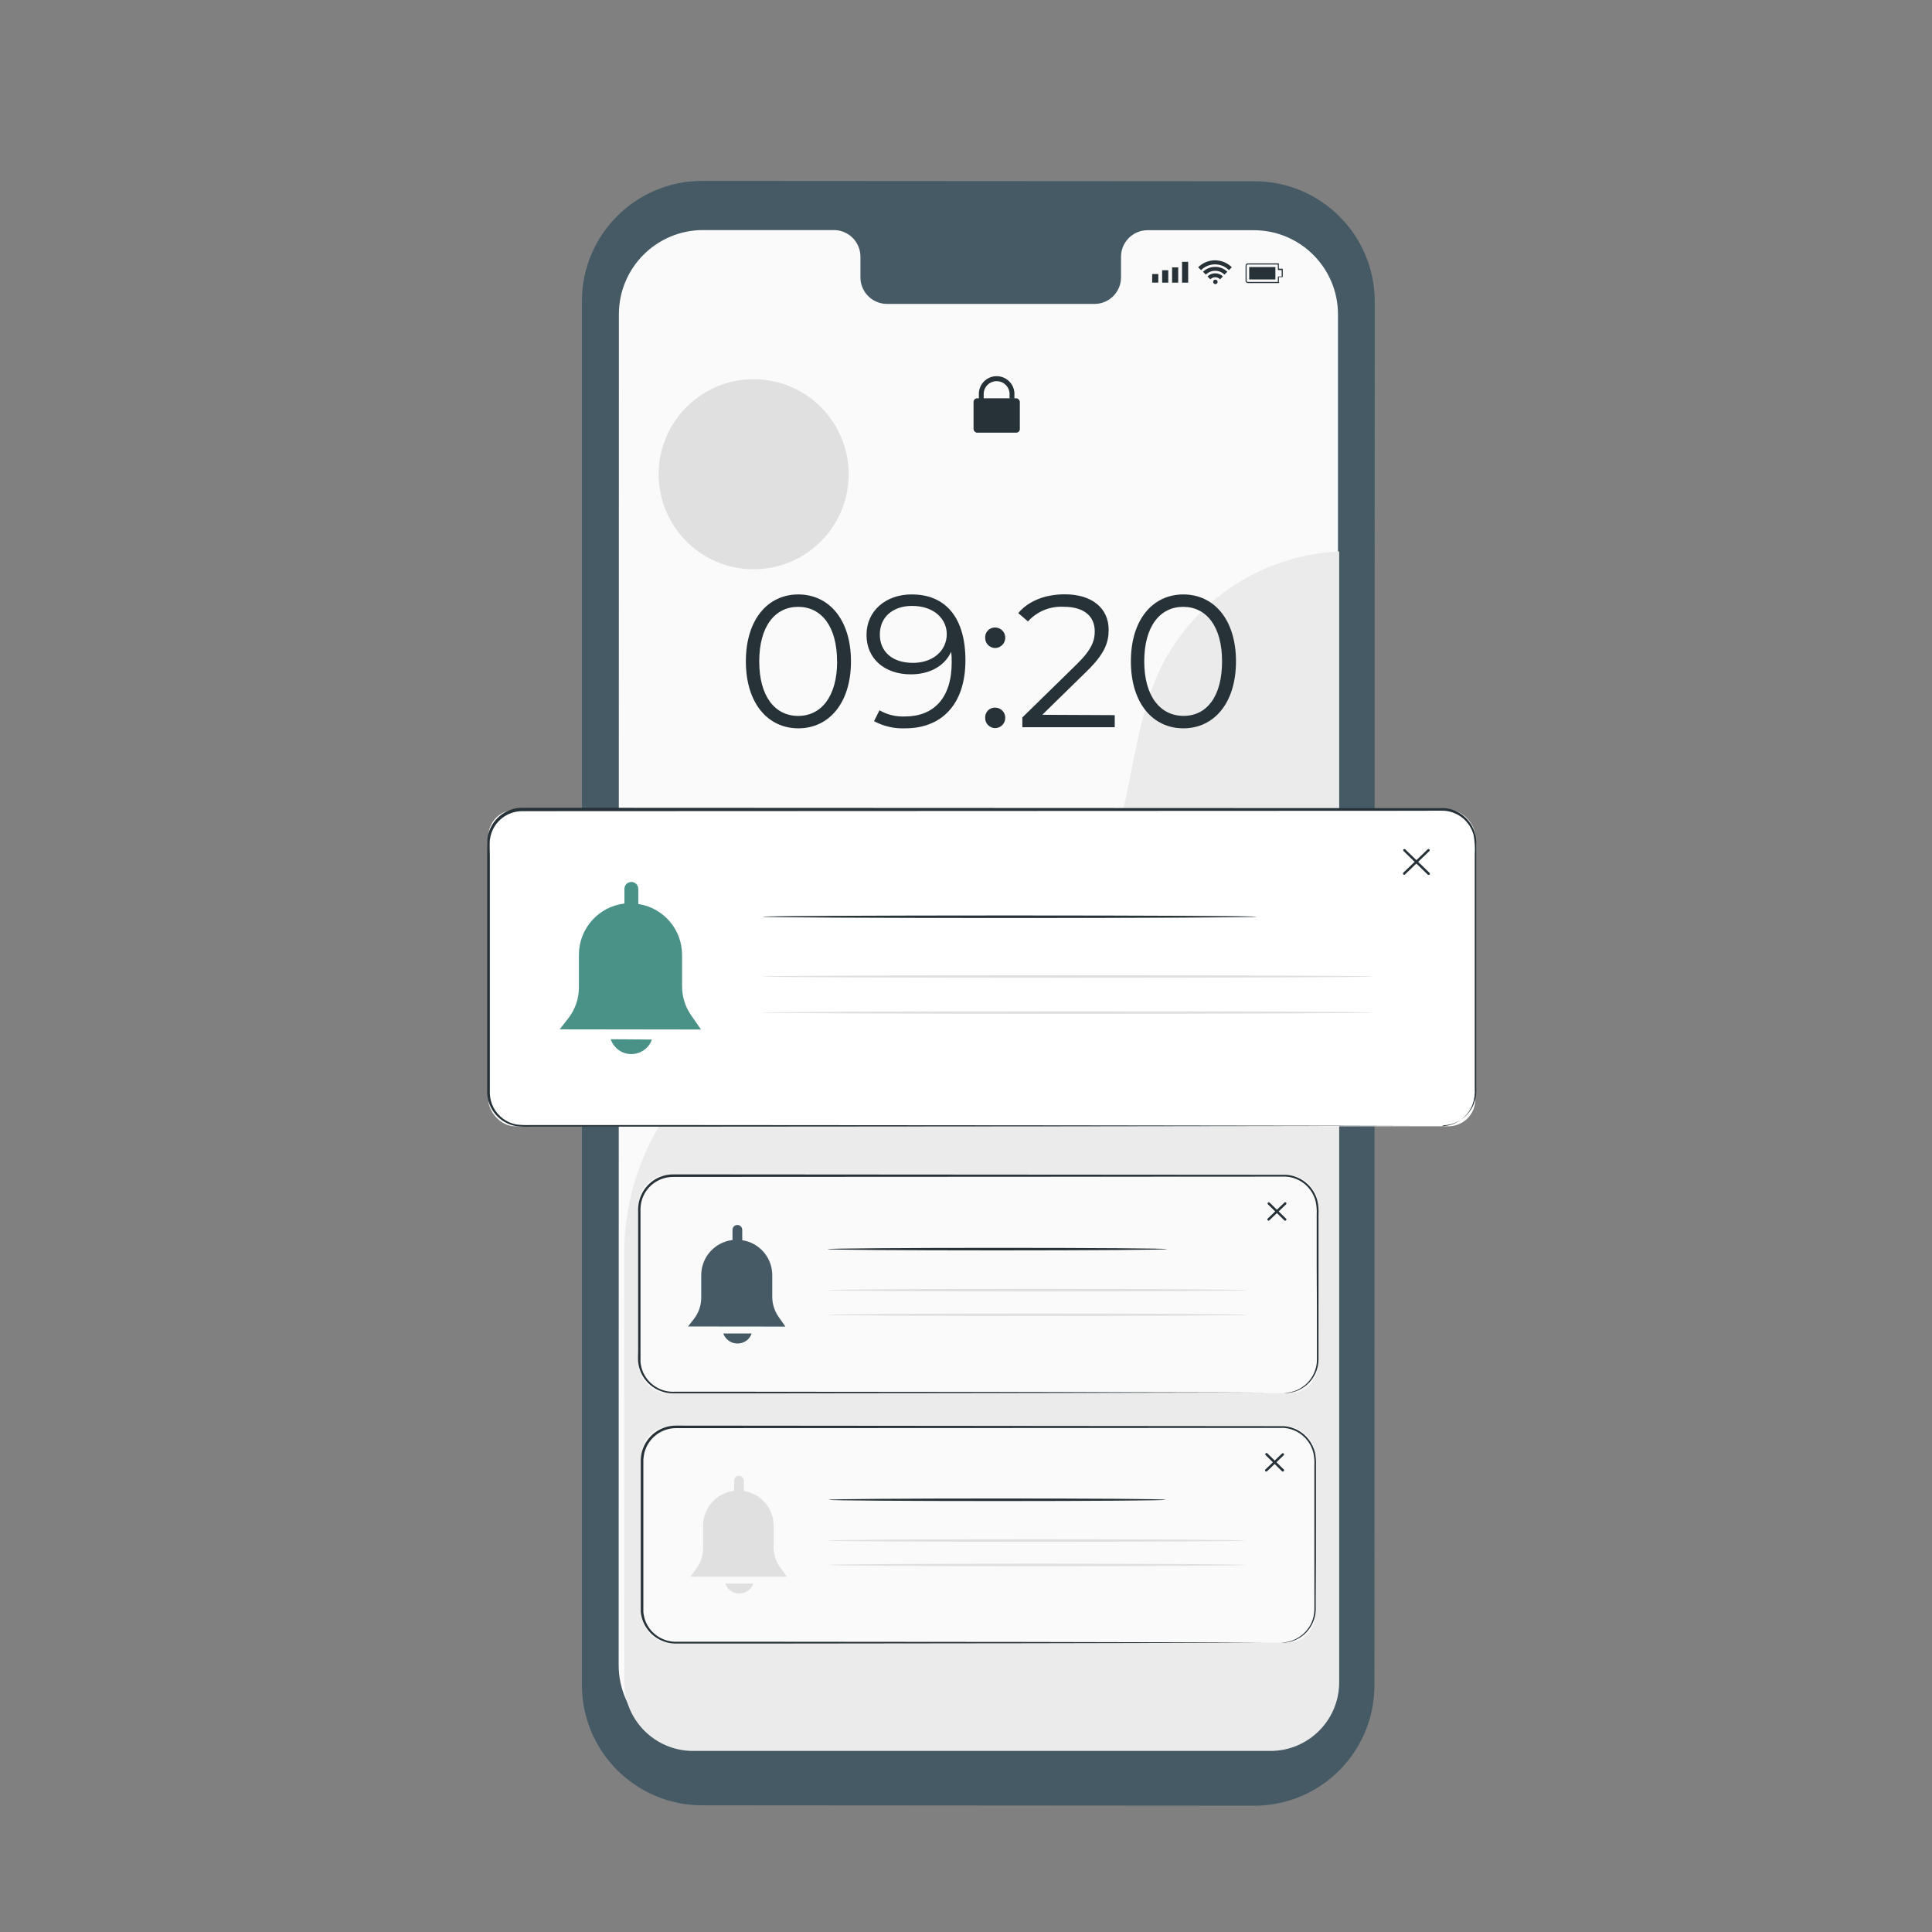 <?xml version="1.0" encoding="UTF-8"?>
<svg id="Layer_1" xmlns="http://www.w3.org/2000/svg" version="1.1" viewBox="0 0 500 500">
  <rect x="0" y="0" width="500" height="500" fill="#808080" stroke="none"/>
  <!-- Generator: Adobe Illustrator 29.5.1, SVG Export Plug-In . SVG Version: 2.1.0 Build 141)  -->
  <defs>
    <style>
      .st0 {
        fill: #e0e0e0;
      }

      .st1 {
        fill: #ebebeb;
      }

      .st2 {
        fill: #4a9288;
      }

      .st3 {
        fill: #263238;
      }

      .st4 {
        fill: #fff;
      }

      .st5 {
        fill: #fafafa;
      }

      .st6 {
        fill: #455a64;
      }
    </style>
  </defs>
  <g id="freepik--Device--inject-35">
    <path class="st6" d="M324.57,467.31l-142.87-.1c-17.18-.01-31.1-13.95-31.1-31.13V77.92c.01-17.19,13.96-31.12,31.15-31.1.02,0,.04,0,.06,0l142.87.09c17.18.01,31.1,13.95,31.1,31.13l-.08,358.15c0,17.18-13.92,31.12-31.1,31.13h-.04Z"/>
    <path class="st5" d="M324.53,59.58h-27.69c-3.79.08-6.8,3.23-6.72,7.02,0,0,0,0,0,0v5.03c.08,3.79-2.92,6.94-6.72,7.02,0,0,0,0,0,0h-54c-3.8-.09-6.81-3.24-6.72-7.04v-5.03c.08-3.8-2.92-6.95-6.72-7.04h-33.98c-12.03-.01-21.8,9.73-21.81,21.76,0,0,0,.02,0,.03l-.06,349.59c0,12.03,9.74,21.79,21.77,21.8l142.58.08c12.03.01,21.8-9.73,21.81-21.76V81.43c.03-12.03-9.7-21.82-21.74-21.85Z"/>
    <rect class="st3" x="298.18" y="70.92" width="1.59" height="2.22"/>
    <rect class="st3" x="300.76" y="69.94" width="1.59" height="3.21"/>
    <rect class="st3" x="303.33" y="69.2" width="1.59" height="3.95"/>
    <rect class="st3" x="305.91" y="67.76" width="1.59" height="5.39"/>
    <path class="st3" d="M330.87,73.25h-7.94c-.31,0-.57-.25-.58-.57v-3.95c0-.31.25-.57.57-.57h7.95s.07-.01.1,0c.01.04.01.08,0,.11v1.26h.86c.08,0,.15.07.15.15v1.9c0,.08-.07.14-.15.14h-.86v1.26c.07.03.11.11.08.18-.03.07-.11.11-.18.08ZM330.71,68.45h-7.8c-.15,0-.28.12-.28.28h0v3.95c0,.15.12.28.28.28,0,0,0,0,.01,0h7.79v-1.26c0-.08.07-.15.15-.15h.84v-1.65h-.84c-.08,0-.14-.05-.15-.13,0,0,0,0,0-.01v-1.31Z"/>
    <polygon class="st3" points="323.29 72.32 323.29 69.11 330.07 69.11 330.07 70.56 330.07 70.87 330.07 72.32 323.29 72.32"/>
    <path class="st3" d="M315.12,72.95c0-.32-.26-.57-.58-.58-.32,0-.58.26-.58.58,0,.31.24.57.55.58,0,0,.02,0,.03,0,.32,0,.58-.26.58-.58Z"/>
    <path class="st3" d="M312.5,71.55l.74.74c.67-.7,1.78-.71,2.47-.04.01.01.03.03.04.04l.74-.74c-.53-.53-1.26-.83-2.01-.82-.74,0-1.46.29-1.99.82Z"/>
    <path class="st3" d="M314.49,69.07c-1.17-.01-2.31.44-3.15,1.26l.73.74c1.33-1.32,3.49-1.32,4.82,0l.74-.74c-.84-.82-1.97-1.27-3.15-1.26Z"/>
    <path class="st3" d="M310.09,69.17l.74.74c2-1.99,5.23-1.99,7.22,0l.74-.74c-2.41-2.4-6.3-2.4-8.71,0h0Z"/>
    <rect class="st3" x="251.95" y="103.08" width="11.98" height="8.9" rx=".95" ry=".95"/>
    <path class="st3" d="M254.59,103.66h-1.26v-1.46c-.13-2.54,1.82-4.71,4.36-4.84,2.54-.13,4.71,1.82,4.84,4.36,0,.16,0,.32,0,.48v.96h-1.26v-.96c.11-1.85-1.29-3.43-3.14-3.55-1.85-.11-3.43,1.29-3.55,3.14,0,.14,0,.27,0,.41v1.46Z"/>
    <path class="st1" d="M161.56,323.58c.25-23.04,12.83-44.17,32.95-55.38,13.85-7.55,29.98-9.52,45.37-13.05s31.35-9.38,40.87-21.98c12.86-17.03,10.41-41.23,19.7-60.42,8.79-17.64,26.44-29.13,46.13-30.04v292.65c0,9.82-7.96,17.78-17.78,17.78h-149.43c-9.83,0-17.8-7.96-17.81-17.78h0v-111.78Z"/>
    <path class="st3" d="M193.03,171.16c0-10.85,5.69-17.32,13.58-17.32s13.62,6.47,13.62,17.32-5.74,17.33-13.62,17.33-13.58-6.48-13.58-17.33ZM216.63,171.16c0-9.1-4.09-14.11-10.07-14.11s-10.07,5.03-10.07,14.11,4.09,14.12,10.07,14.12,10.09-5.05,10.09-14.12h-.03Z"/>
    <path class="st3" d="M249.85,170.87c0,11.58-6.29,17.62-15.57,17.62-2.81.12-5.6-.52-8.08-1.85l1.41-2.82c2.01,1.16,4.31,1.71,6.62,1.6,7.35,0,12.07-4.72,12.07-13.97,0-.77,0-1.75-.15-2.77-1.7,3.78-5.69,5.84-10.41,5.84-6.77,0-11.49-3.99-11.49-10.22s5.03-10.46,11.63-10.46c9.05-.04,13.97,6.26,13.97,17.03ZM245.02,164.11c0-3.78-3.11-7.3-9-7.3-4.92,0-8.32,2.87-8.32,7.39s3.31,7.35,8.56,7.35,8.76-3.21,8.76-7.44h0Z"/>
    <path class="st3" d="M254.96,165.03c-.06-1.39,1.01-2.57,2.4-2.63.06,0,.12,0,.18,0,1.44,0,2.61,1.15,2.62,2.59,0,.01,0,.03,0,.04.01,1.46-1.16,2.66-2.62,2.68-1.45-.02-2.6-1.21-2.58-2.65,0,0,0-.02,0-.03ZM254.96,185.76c-.06-1.39,1.01-2.57,2.4-2.63.06,0,.12,0,.18,0,1.44,0,2.61,1.15,2.62,2.59,0,.01,0,.03,0,.04.01,1.46-1.16,2.66-2.62,2.68-1.45-.02-2.6-1.21-2.58-2.65,0,0,0-.02,0-.03Z"/>
    <path class="st3" d="M288.49,185.08v3.12h-23.91v-2.52l14.16-13.85c3.85-3.78,4.58-6.08,4.58-8.42,0-3.94-2.78-6.37-7.98-6.37-3.51-.22-6.94,1.17-9.3,3.78l-2.52-2.15c2.63-3.11,6.86-4.86,12.07-4.86,6.91,0,11.33,3.5,11.33,9.19,0,3.27-1.02,6.19-5.6,10.66l-11.58,11.33,18.75.09Z"/>
    <path class="st3" d="M292.67,171.16c0-10.85,5.69-17.32,13.58-17.32s13.62,6.47,13.62,17.32-5.74,17.33-13.62,17.33-13.58-6.48-13.58-17.33ZM316.27,171.16c0-9.1-4.09-14.11-10.07-14.11s-10.07,5.03-10.07,14.11,4.18,14.11,10.18,14.11,9.96-5.03,9.96-14.11Z"/>
    <circle class="st0" cx="195.05" cy="122.73" r="24.59" transform="translate(34.07 287.64) rotate(-77.87)"/>
  </g>
  <g id="freepik--Notifications--inject-35">
    <rect class="st4" x="126.38" y="209.59" width="255.43" height="81.89" rx="6.94" ry="6.94"/>
    <path class="st3" d="M373.02,291.48c.57-.04,1.13-.1,1.69-.2,1.64-.33,3.14-1.13,4.33-2.3.88-.84,1.57-1.87,2.01-3.01.51-1.38.72-2.86.62-4.33v-60.49c.11-1.68,0-3.38-.3-5.03-.91-3.46-3.9-5.98-7.46-6.29-1.77-.08-3.65,0-5.51,0l-233.26.1c-1.37,0-2.73.34-3.94.98-1.21.64-2.25,1.57-3.02,2.69-.76,1.13-1.24,2.42-1.41,3.78-.11,1.33,0,2.79,0,4.18v16.75c0,11.09,0,22,0,32.73v12c.05,1.27.39,2.52.98,3.65,1.21,2.26,3.37,3.85,5.88,4.33,1.25.14,2.52.19,3.78.14h34.24l104.83.08,70.67.1,19.22.06h6.73-25.95l-70.67.1-104.83.08h-34.19c-1.32.06-2.63,0-3.94-.15-4.19-.75-7.28-4.32-7.43-8.57v-61.51c0-1.42,0-2.77.06-4.25.33-2.98,2.12-5.59,4.77-6.99,1.31-.69,2.76-1.06,4.24-1.06l233.19.1h5.55c3.74.34,6.87,2.98,7.84,6.61.23.85.33,1.73.3,2.61v63.01c.11,1.49-.12,2.99-.65,4.39-1.13,2.75-3.56,4.75-6.48,5.31-.42.08-.84.12-1.26.14l-.63.29Z"/>
    <path class="st3" d="M363.41,226.39c-.08,0-.17-.03-.23-.09-.12-.13-.12-.33,0-.45l6.29-6.03c.13-.12.33-.12.45,0,.12.12.12.32,0,.44l-6.29,6.03c-.06.06-.14.1-.23.1Z"/>
    <path class="st3" d="M369.68,226.42c-.08,0-.16-.03-.21-.09l-6.23-6.08c-.12-.11-.13-.31-.01-.43,0,0,0,0,.01-.01.12-.12.32-.12.44,0l6.29,6.09c.12.12.12.32,0,.44-.08.07-.19.1-.29.08Z"/>
    <path class="st2" d="M181.42,266.44l-2.52-3.64c-1.55-2.19-2.38-4.81-2.38-7.49v-8.18c0-6.59-4.81-12.19-11.33-13.18v-3.9c0-.99-.81-1.8-1.8-1.8h0c-.99,0-1.79.8-1.79,1.79,0,0,0,0,0,.01v3.78c-6.72.8-11.78,6.49-11.78,13.25v8.47c0,2.91-.98,5.74-2.78,8.03l-2.2,2.81,36.58.05Z"/>
    <path class="st2" d="M161.2,272.38c2.03.82,4.35.42,5.99-1.03.69-.63,1.21-1.43,1.51-2.32l-10.66-.08c.53,1.53,1.67,2.78,3.16,3.42Z"/>
    <path class="st3" d="M325.19,237.25c0,.18-28.61.33-63.9.33s-63.9-.15-63.9-.33,28.61-.33,63.9-.33,63.9.15,63.9.33Z"/>
    <path class="st0" d="M355.25,252.72c0,.18-35.36.33-78.96.33s-78.97-.15-78.97-.33,35.34-.33,78.97-.33,78.96.14,78.96.33Z"/>
    <path class="st0" d="M355.25,262.05c0,.18-35.36.33-78.96.33s-78.97-.15-78.97-.33,35.34-.33,78.97-.33,78.96.08,78.96.33Z"/>
    <rect class="st5" x="165.45" y="304.26" width="175.5" height="56.26" rx="6.94" ry="6.94"/>
    <path class="st3" d="M332.21,360.53s.39,0,1.15-.13c1.12-.15,2.2-.52,3.17-1.1,2.63-1.54,4.27-4.35,4.29-7.4v-4.02c0-5.69,0-12.59-.06-20.68v-12.91c.06-1.14-.03-2.28-.28-3.4-.28-1.13-.8-2.19-1.52-3.11-1.49-1.94-3.75-3.13-6.19-3.27l-158.59.08c-3.83,0-7.19,2.58-8.16,6.29-.22.9-.31,1.83-.26,2.76v38.91c.09.87.31,1.71.64,2.52,1.4,3.24,4.67,5.28,8.19,5.11h20.6l71.28.06,48.07.11,13.06.06h4.56-17.62l-48.07.1-71.28.08h-20.55c-3.79.17-7.3-2.01-8.81-5.49-.35-.86-.58-1.77-.68-2.69-.08-.96,0-1.84,0-2.74v-36.01c-.05-.98.05-1.97.29-2.92,1.03-4.02,4.66-6.82,8.81-6.81l158.59.11c3.88.25,7.16,2.98,8.11,6.75.25,1.15.35,2.33.28,3.5v37.61c-.02,1.19-.28,2.37-.77,3.46-.77,1.71-2.06,3.12-3.69,4.05-.99.57-2.09.93-3.22,1.06-.44.06-.89.08-1.33.06Z"/>
    <path class="st3" d="M328.31,315.91c-.09,0-.17-.04-.23-.1-.12-.11-.13-.31-.01-.43,0,0,0,0,.01-.01l4.32-4.14c.12-.13.32-.13.44,0,0,0,0,0,0,0,.12.12.12.32,0,.44l-4.33,4.14c-.05.06-.13.1-.21.1Z"/>
    <path class="st3" d="M332.62,315.92c-.08,0-.17-.03-.23-.09l-4.28-4.18c-.1-.14-.08-.34.06-.44.11-.08.27-.08.38,0l4.28,4.18c.12.12.12.32,0,.44-.06.05-.13.09-.21.09Z"/>
    <path class="st6" d="M203.26,343.32l-1.76-2.52c-1.06-1.51-1.63-3.3-1.64-5.15v-5.64c0-4.52-3.3-8.36-7.77-9.05v-2.68c0-.7-.56-1.26-1.26-1.26h0c-.7,0-1.26.56-1.26,1.26v2.64c-4.61.54-8.09,4.45-8.09,9.1v5.82c0,2-.67,3.94-1.9,5.51l-1.52,1.94,25.2.03Z"/>
    <path class="st6" d="M189.37,347.41c1.4.56,2.99.29,4.12-.7.47-.44.83-.99,1.03-1.6h-7.33c.38,1.03,1.17,1.87,2.18,2.3Z"/>
    <path class="st3" d="M302,323.27c0,.18-19.66.33-43.91.33s-43.9-.15-43.9-.33,19.66-.33,43.9-.33,43.91.14,43.91.33Z"/>
    <path class="st0" d="M322.67,333.89c0,.19-24.29.33-54.25.33s-54.26-.14-54.26-.33,24.28-.33,54.26-.33,54.25.15,54.25.33Z"/>
    <path class="st0" d="M322.67,340.26c0,.18-24.29.33-54.25.33s-54.26-.15-54.26-.33,24.28-.33,54.26-.33,54.25.15,54.25.33Z"/>
    <rect class="st5" x="166.11" y="369.27" width="174.17" height="55.83" rx="6.94" ry="6.94"/>
    <path class="st3" d="M331.55,425.12s.39,0,1.13-.11c1.11-.15,2.18-.52,3.15-1.1,1.58-.91,2.84-2.3,3.59-3.96.46-1.06.72-2.19.74-3.35v-37.31c.07-1.13-.03-2.27-.28-3.37-.28-1.12-.79-2.17-1.5-3.08-1.47-1.93-3.71-3.13-6.13-3.3l-157.33.06c-3.82.02-7.15,2.6-8.13,6.29-.23.89-.33,1.81-.29,2.73v38.62c.09.87.3,1.71.63,2.52,1.38,3.22,4.6,5.26,8.11,5.12h20.44l70.72.06,47.69.11,12.96.06h4.52-4.52l-12.96.06-47.69.1-70.72.08h-20.47c-3.75.12-7.2-2.06-8.7-5.5-.35-.86-.58-1.76-.68-2.68v-38.6c-.04-.98.07-1.95.31-2.89,1.08-3.98,4.69-6.74,8.81-6.73l157.33.14c2.55.18,4.9,1.45,6.44,3.49.73.97,1.27,2.07,1.57,3.25.24,1.14.33,2.31.28,3.47v12.81c0,7.99,0,14.88-.06,20.52v3.98c-.09,3.09-1.79,5.91-4.48,7.43-.99.56-2.08.92-3.21,1.04-.43.05-.86.07-1.28.05Z"/>
    <path class="st3" d="M327.71,380.84c-.09,0-.17-.04-.23-.1-.12-.11-.13-.31-.01-.43,0,0,0,0,.01-.01l4.29-4.12c.13-.12.33-.12.45,0,.12.12.12.32,0,.44l-4.29,4.12c-.06.07-.14.1-.23.1Z"/>
    <path class="st3" d="M332.01,380.85c-.08,0-.17-.03-.23-.09l-4.24-4.18c-.13-.12-.13-.32,0-.45.12-.13.32-.13.45,0l4.24,4.15c.12.12.12.32,0,.44-.05.07-.13.11-.21.13Z"/>
    <path class="st0" d="M203.64,408.05l-1.8-2.52c-1.06-1.49-1.63-3.28-1.62-5.11v-5.56c0-4.49-3.28-8.31-7.72-9v-2.66c0-.7-.56-1.26-1.26-1.26h0c-.7,0-1.26.56-1.26,1.26v2.62c-4.58.55-8.02,4.43-8.02,9.04v5.78c0,1.98-.66,3.91-1.89,5.48l-1.4,1.94h24.96Z"/>
    <path class="st0" d="M189.84,412.11c1.39.55,2.97.28,4.09-.7.47-.43.82-.98,1.02-1.59h-7.26c.37,1.03,1.15,1.86,2.15,2.29Z"/>
    <path class="st3" d="M301.63,388.14c0,.19-19.51.33-43.57.33s-43.57-.14-43.57-.33,19.51-.33,43.57-.33,43.57.1,43.57.33Z"/>
    <path class="st0" d="M322.17,398.69c0,.19-24.12.33-53.85.33s-53.85-.14-53.85-.33,24.1-.33,53.85-.33,53.85.15,53.85.33Z"/>
    <path class="st0" d="M322.17,405.01c0,.18-24.12.33-53.85.33s-53.85-.15-53.85-.33,24.1-.33,53.85-.33,53.85.15,53.85.33Z"/>
  </g>
</svg>